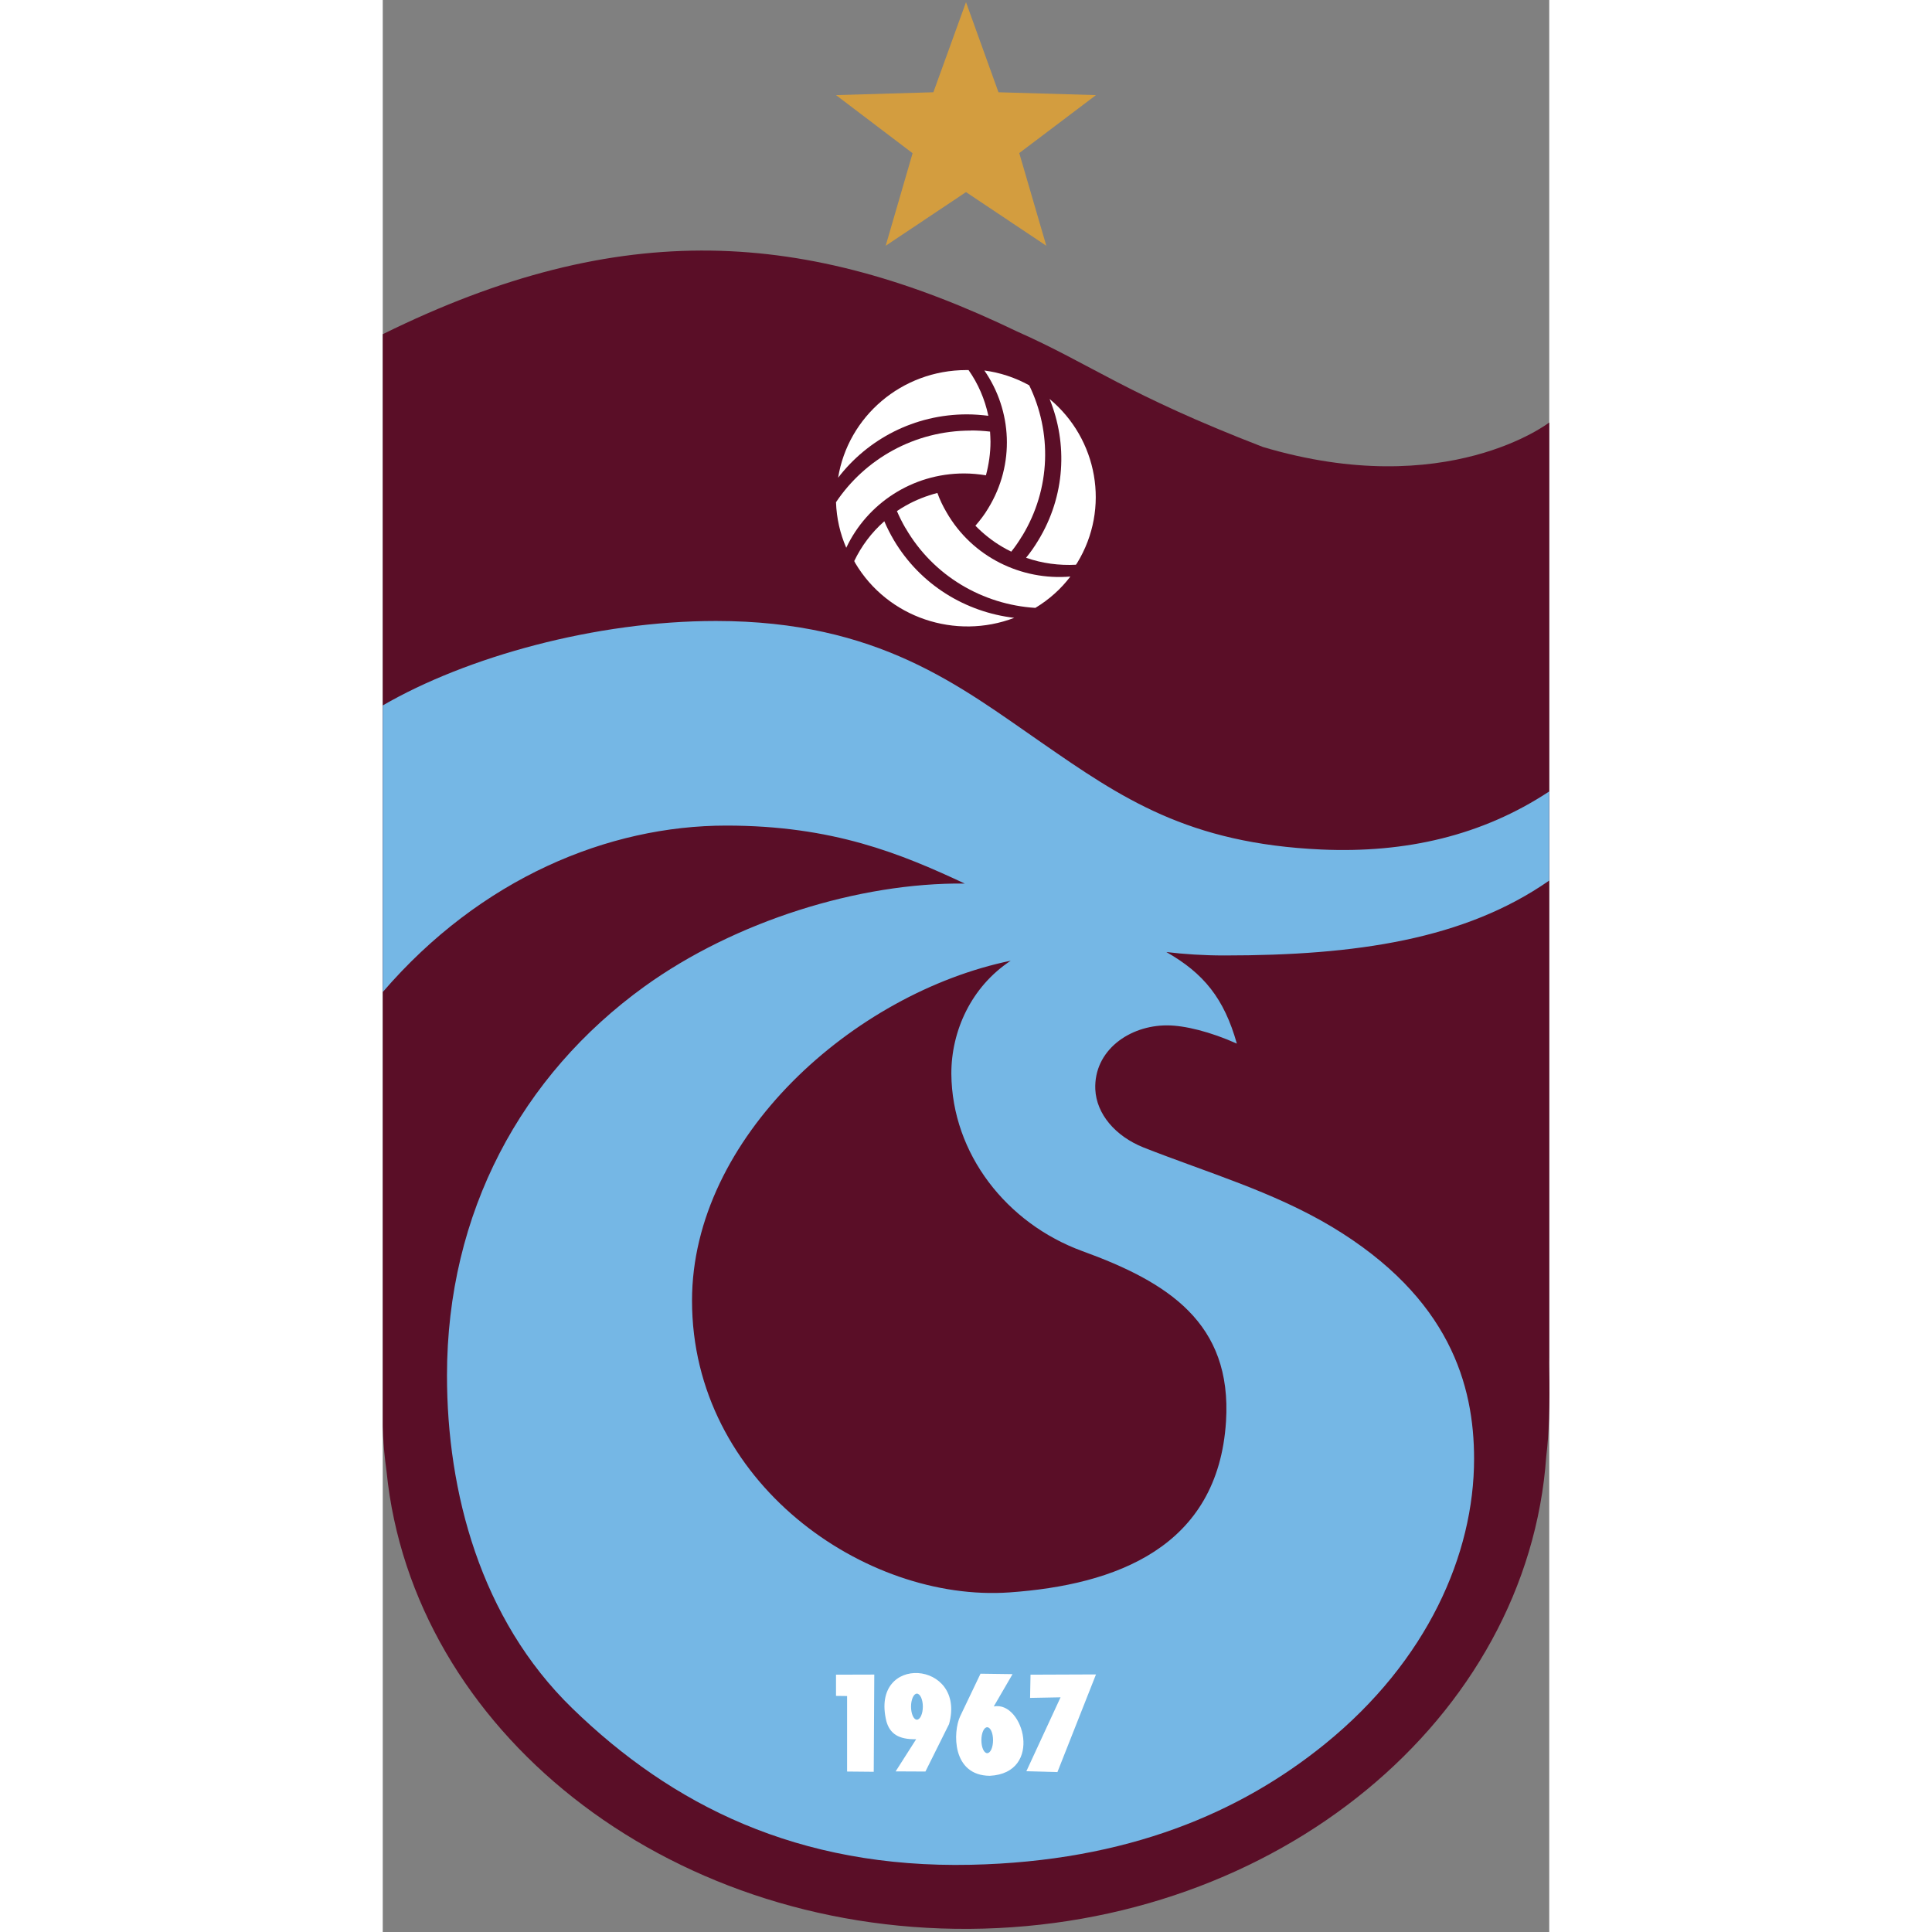 <?xml version="1.0" encoding="UTF-8"?>
<svg xmlns="http://www.w3.org/2000/svg" xmlns:xlink="http://www.w3.org/1999/xlink" width="32px" height="32px" viewBox="0 0 32 53" version="1.1">
<rect x="0" y="0" width="32" height="53" fill="#808080" stroke="none"/>
<g id="surface1">
<path style=" stroke:none;fill-rule:evenodd;fill:rgb(35.294%,5.49%,15.294%);fill-opacity:1;" d="M 32 37.527 C 31.996 37.438 32 37.32 32 37.23 L 32 11.59 C 32 11.59 29.195 13.766 24.145 12.262 C 20.375 10.805 19.461 10.008 17.402 9.094 C 11.633 6.316 6.559 5.93 0 9.168 L 0 39.043 C 0 39.043 -0.008 39.555 0.105 40.375 C 0.82 47.449 7.723 52.969 16.094 52.914 C 24.543 52.855 31.414 47.133 31.918 39.953 C 31.992 39.34 32.02 38.586 32 37.527 Z M 32 37.527 "/>
<path style=" stroke:none;fill-rule:evenodd;fill:rgb(45.882%,71.765%,89.804%);fill-opacity:1;" d="M 17.227 26.355 C 12.914 27.246 8.484 31.207 8.484 35.68 C 8.484 40.676 13.246 43.961 17.191 43.684 C 20.098 43.48 22.914 42.457 23.133 38.992 C 23.301 36.289 21.539 35.172 19.188 34.32 C 17.117 33.562 15.617 31.656 15.598 29.461 C 15.594 28.285 16.141 27.07 17.227 26.355 M 32 24.156 C 29.684 25.77 26.711 26.211 23.086 26.211 C 22.52 26.211 21.988 26.176 21.496 26.117 C 22.52 26.699 23.082 27.391 23.43 28.629 C 22.707 28.305 21.996 28.129 21.52 28.129 C 20.48 28.125 19.504 28.82 19.547 29.883 C 19.578 30.562 20.098 31.168 20.867 31.477 C 22.621 32.168 24.414 32.684 26.039 33.656 C 29.277 35.605 29.938 38.008 29.938 40.02 C 29.938 42.637 28.656 45.559 25.855 47.836 C 23.531 49.723 20.43 51.062 16.133 51.156 C 11.383 51.258 7.926 49.516 5.195 46.859 C 2.676 44.41 1.762 40.918 1.762 37.734 C 1.762 33.262 3.805 29.5 7.18 27.062 C 9.656 25.277 13.059 24.207 15.965 24.238 C 14.211 23.418 12.348 22.648 9.422 22.648 C 6.191 22.648 2.688 24.09 0 27.215 L 0 19.352 C 2.297 18.02 5.836 17.035 9.141 17.035 C 13.598 17.035 15.836 18.828 18.066 20.367 C 20.27 21.895 22.09 23.141 25.758 23.305 C 28.051 23.406 30.152 22.93 32 21.711 Z M 32 24.156 "/>
<path style=" stroke:none;fill-rule:evenodd;fill:rgb(100%,100%,100%);fill-opacity:1;" d="M 16.398 45.914 L 17.277 45.926 L 16.762 46.812 C 17.578 46.652 18.133 48.641 16.652 48.715 C 15.613 48.707 15.637 47.516 15.84 47.082 Z M 16.582 47.383 C 16.492 47.383 16.422 47.543 16.422 47.738 C 16.422 47.934 16.492 48.094 16.582 48.094 C 16.672 48.094 16.742 47.934 16.742 47.738 C 16.742 47.543 16.672 47.383 16.582 47.383 "/>
<path style=" stroke:none;fill-rule:evenodd;fill:rgb(100%,100%,100%);fill-opacity:1;" d="M 13.484 45.938 L 13.469 48.605 L 12.738 48.598 L 12.738 46.527 L 12.434 46.523 L 12.434 45.941 Z M 13.484 45.938 "/>
<path style=" stroke:none;fill-rule:evenodd;fill:rgb(100%,100%,100%);fill-opacity:1;" d="M 17.77 45.941 L 17.758 46.578 L 18.594 46.562 L 17.656 48.59 L 18.508 48.613 L 19.566 45.934 Z M 17.77 45.941 "/>
<path style=" stroke:none;fill-rule:evenodd;fill:rgb(100%,100%,100%);fill-opacity:1;" d="M 14.633 47.711 L 14.07 48.594 L 14.887 48.598 L 15.535 47.297 C 16.02 45.539 13.359 45.348 13.816 47.219 C 13.91 47.555 14.145 47.723 14.633 47.711 M 14.652 46.461 C 14.742 46.461 14.816 46.621 14.816 46.816 C 14.816 47.016 14.742 47.176 14.652 47.176 C 14.566 47.176 14.492 47.016 14.492 46.816 C 14.492 46.621 14.566 46.461 14.652 46.461 "/>
<path style=" stroke:none;fill-rule:nonzero;fill:rgb(82.745%,61.569%,24.706%);fill-opacity:1;" d="M 16 0.059 L 16.891 2.531 L 19.566 2.609 L 17.461 4.199 L 18.203 6.742 L 16 5.27 L 13.797 6.742 L 14.535 4.203 L 12.434 2.609 L 15.105 2.531 Z M 16 0.059 "/>
<path style=" stroke:none;fill-rule:nonzero;fill:rgb(100%,100%,100%);fill-opacity:1;" d="M 16.613 11.406 C 16.516 10.949 16.332 10.523 16.07 10.152 C 16.051 10.152 16.031 10.152 16.012 10.152 C 14.234 10.152 12.762 11.43 12.492 13.105 C 13.301 12.051 14.582 11.367 16.027 11.367 C 16.223 11.367 16.422 11.383 16.613 11.406 Z M 16.613 11.406 "/>
<path style=" stroke:none;fill-rule:nonzero;fill:rgb(100%,100%,100%);fill-opacity:1;" d="M 16.133 11.812 C 14.586 11.812 13.227 12.594 12.434 13.777 C 12.449 14.219 12.547 14.641 12.715 15.027 C 13.281 13.824 14.516 12.988 15.949 12.988 C 16.152 12.988 16.352 13.008 16.547 13.039 C 16.625 12.746 16.672 12.434 16.672 12.117 C 16.672 12.023 16.664 11.934 16.66 11.84 C 16.484 11.82 16.309 11.809 16.133 11.809 Z M 16.133 11.812 "/>
<path style=" stroke:none;fill-rule:nonzero;fill:rgb(100%,100%,100%);fill-opacity:1;" d="M 13.758 14.301 C 13.406 14.609 13.129 14.984 12.934 15.391 C 12.941 15.406 12.953 15.426 12.961 15.445 C 13.855 16.953 15.719 17.562 17.324 16.949 C 15.992 16.793 14.75 16.047 14.02 14.816 C 13.922 14.648 13.832 14.473 13.758 14.297 Z M 13.758 14.301 "/>
<path style=" stroke:none;fill-rule:nonzero;fill:rgb(100%,100%,100%);fill-opacity:1;" d="M 14.34 14.484 C 15.105 15.809 16.469 16.586 17.902 16.676 C 18.285 16.445 18.609 16.152 18.863 15.816 C 17.523 15.93 16.176 15.285 15.469 14.059 C 15.367 13.887 15.281 13.707 15.215 13.523 C 14.914 13.602 14.621 13.715 14.34 13.875 C 14.258 13.922 14.18 13.969 14.105 14.02 C 14.172 14.176 14.25 14.332 14.34 14.488 Z M 14.34 14.484 "/>
<path style=" stroke:none;fill-rule:nonzero;fill:rgb(100%,100%,100%);fill-opacity:1;" d="M 17.648 15.301 C 18.094 15.457 18.559 15.516 19.016 15.492 C 19.027 15.473 19.039 15.457 19.051 15.441 C 19.965 13.941 19.609 12.039 18.293 10.945 C 18.793 12.172 18.727 13.605 17.98 14.828 C 17.879 14.996 17.77 15.152 17.648 15.301 Z M 17.648 15.301 "/>
<path style=" stroke:none;fill-rule:nonzero;fill:rgb(100%,100%,100%);fill-opacity:1;" d="M 17.539 14.707 C 18.336 13.398 18.355 11.848 17.734 10.57 C 17.344 10.355 16.926 10.219 16.504 10.164 C 17.262 11.258 17.352 12.734 16.609 13.945 C 16.508 14.117 16.387 14.273 16.258 14.422 C 16.473 14.641 16.719 14.84 17 15.004 C 17.078 15.051 17.16 15.094 17.242 15.133 C 17.348 15 17.449 14.855 17.539 14.703 Z M 17.539 14.707 "/>
</g>
</svg>
